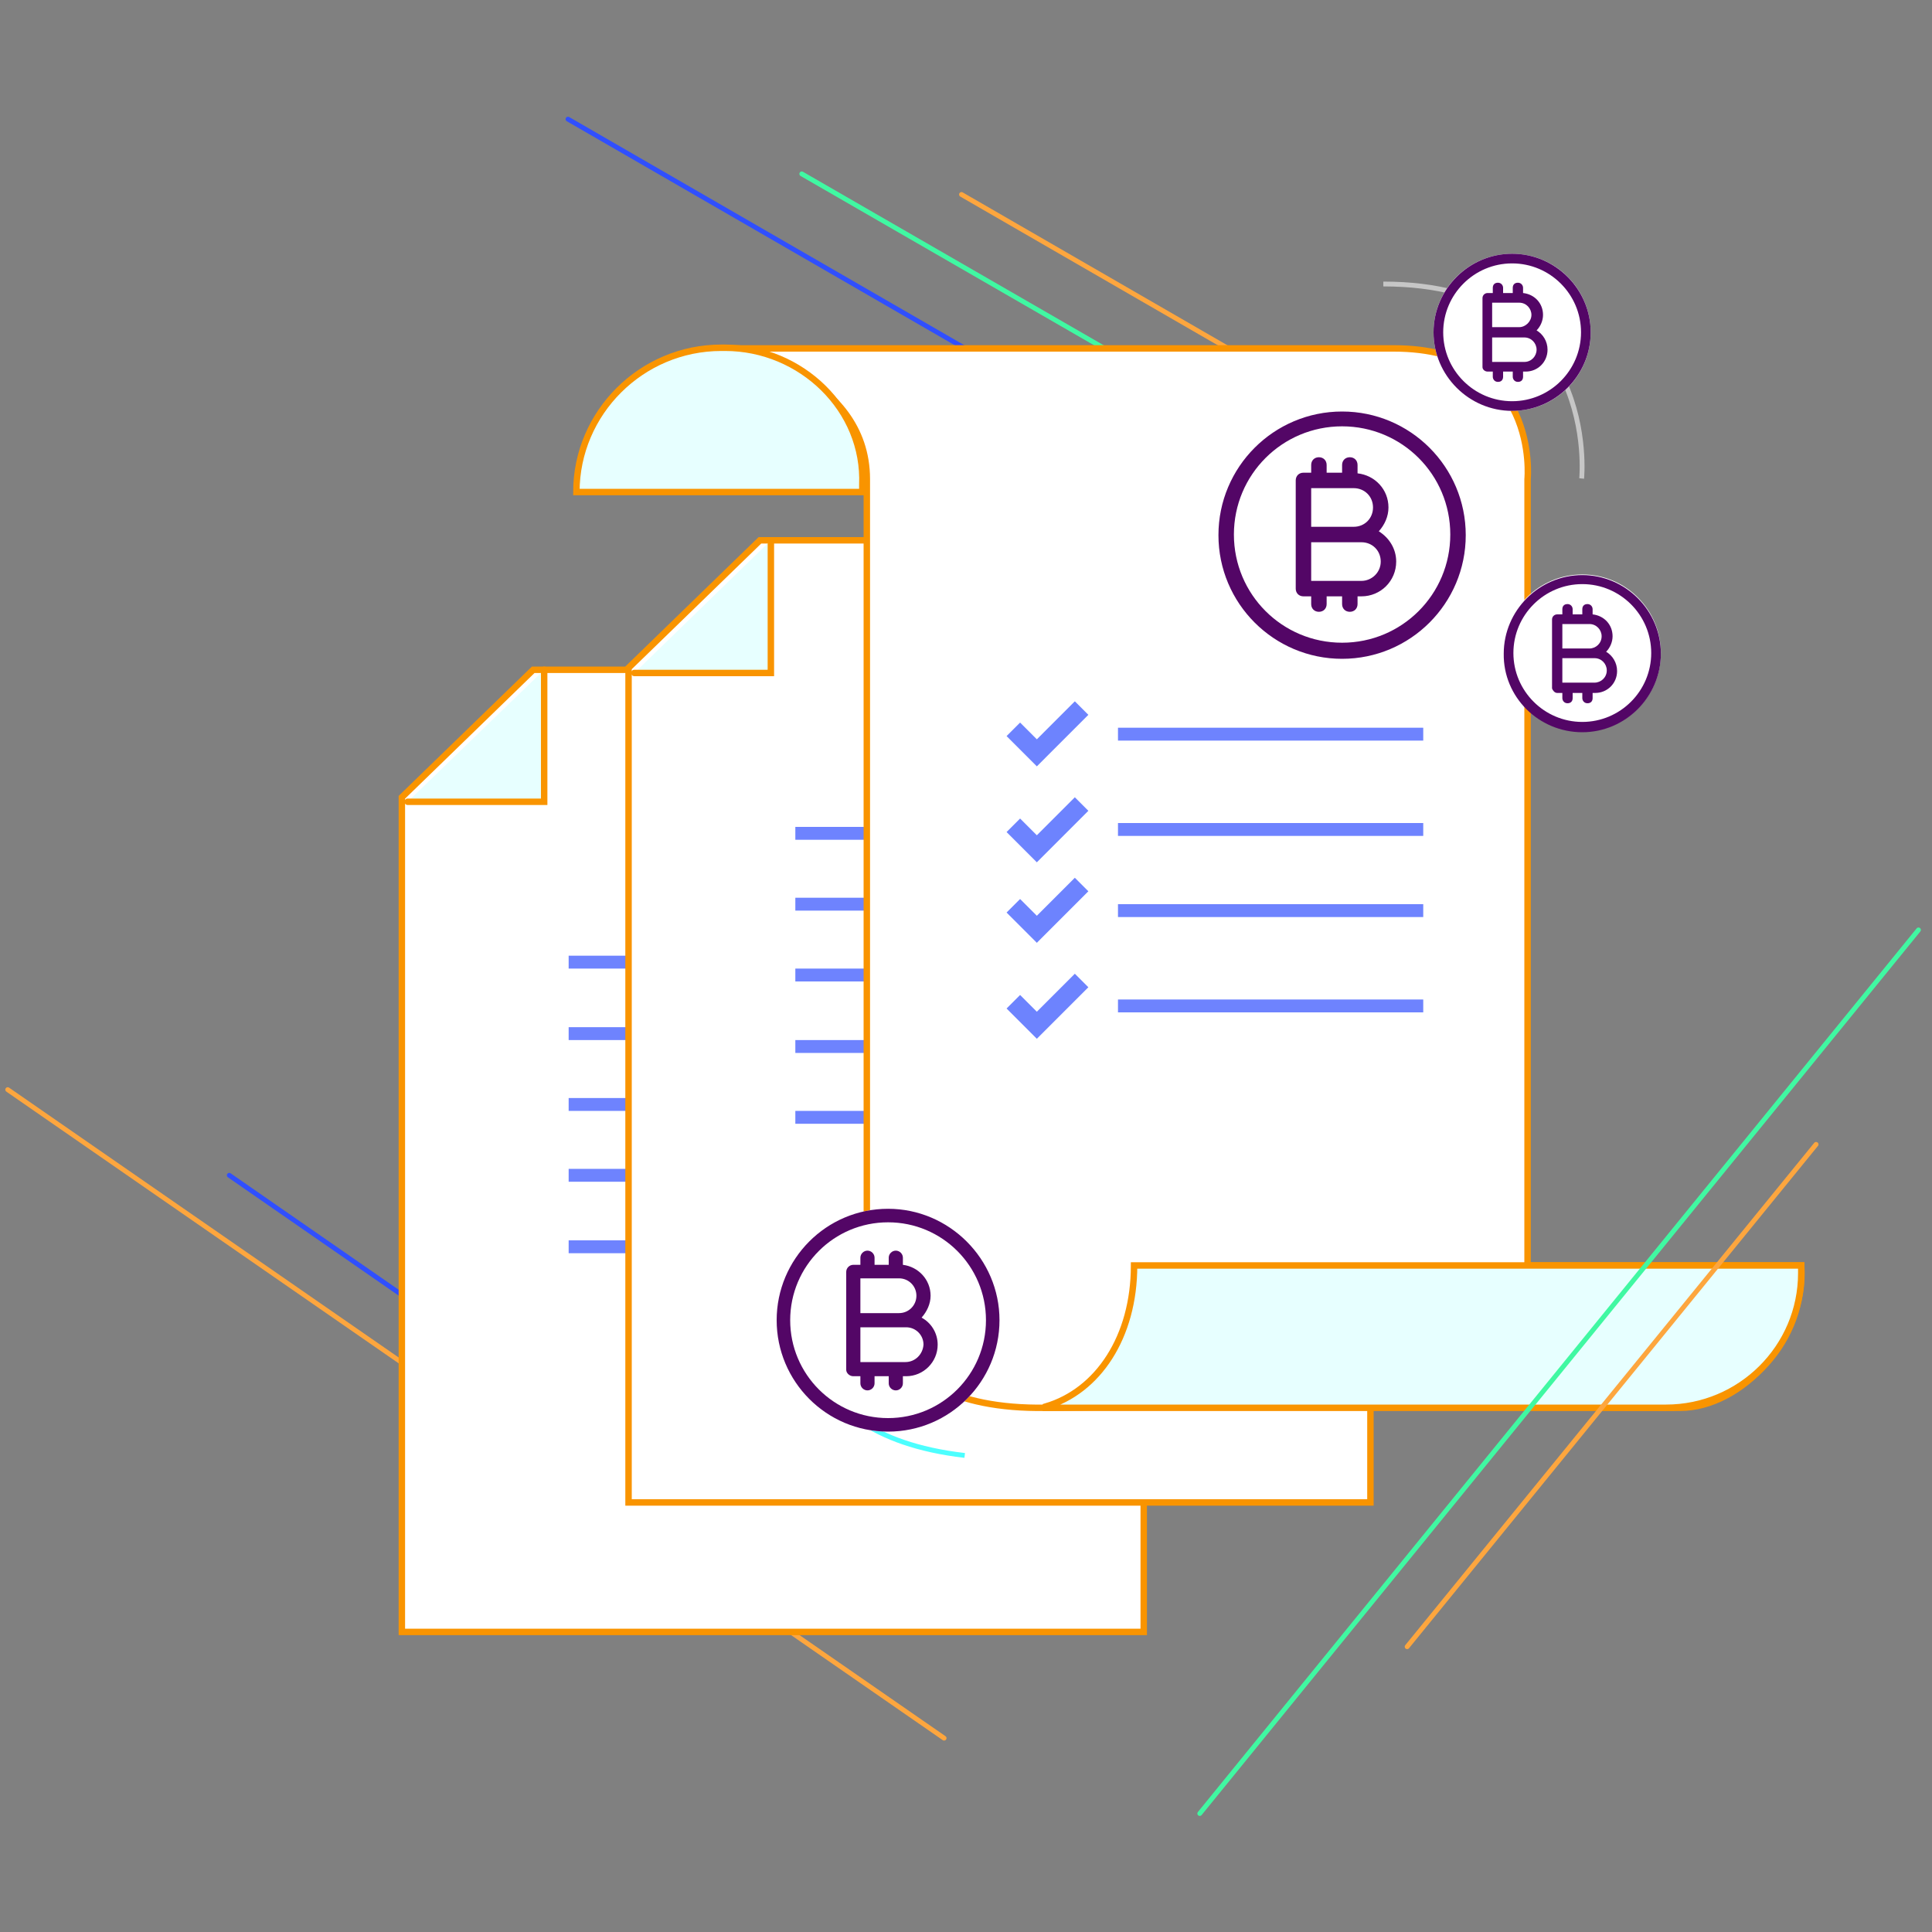 <?xml version="1.0" encoding="utf-8"?>
<!-- Generator: Adobe Illustrator 22.0.1, SVG Export Plug-In . SVG Version: 6.00 Build 0)  -->
<svg version="1.1" id="Calque_1" xmlns="http://www.w3.org/2000/svg" xmlns:xlink="http://www.w3.org/1999/xlink" x="0px" y="0px"
	 viewBox="0 0 300 300" style="enable-background:new 0 0 300 300;" xml:space="preserve">
<rect x="0" y="0" width="300" height="300" fill="#808080" stroke="none"/>
<style type="text/css">
	.st0{fill:none;stroke:#FDA63E;stroke-width:0.75;stroke-linecap:round;stroke-miterlimit:10;}
	.st1{fill:none;stroke:#304FFE;stroke-width:0.75;stroke-linecap:round;stroke-miterlimit:10;}
	.st2{fill:none;stroke:#40F8A2;stroke-width:0.75;stroke-linecap:round;stroke-miterlimit:10;}
	.st3{fill:#FFFFFF;stroke:#F99400;stroke-linecap:round;stroke-miterlimit:10;}
	.st4{fill:#E7FFFF;stroke:#F99400;stroke-linecap:round;stroke-miterlimit:10;}
	.st5{opacity:0.7;}
	.st6{fill:none;stroke:#304FFE;stroke-width:2;stroke-miterlimit:10;}
	.st7{opacity:0.7;fill:#304FFE;}
	.st8{opacity:0.7;fill:none;stroke:#00FFFF;stroke-width:0.75;stroke-miterlimit:10;}
	.st9{opacity:0.7;fill:none;stroke:#E5E5E5;stroke-width:0.75;stroke-miterlimit:10;}
	.st10{fill:#FFFFFF;}
	.st11{fill:#530666;}
</style>
<g>
	<line class="st0" x1="146.6" y1="269.9" x2="1.2" y2="169.2"/>
	<line class="st1" x1="118.3" y1="239.8" x2="35.6" y2="182.5"/>
	<line class="st1" x1="238.7" y1="105.4" x2="88.2" y2="18.5"/>
	<line class="st0" x1="236.4" y1="80.5" x2="149.3" y2="30.2"/>
	<line class="st2" x1="211.7" y1="77.3" x2="124.5" y2="27"/>
	<g>
		<g>
			<polygon class="st3" points="62.4,123.8 62.4,253.4 177.6,253.4 177.6,104 82.8,104 			"/>
			<polyline class="st4" points="84.5,104 84.5,124.5 63.3,124.5 			"/>
		</g>
		<g class="st5">
			<line class="st6" x1="88.3" y1="149.4" x2="149.7" y2="149.4"/>
			<line class="st6" x1="88.3" y1="160.5" x2="149.7" y2="160.5"/>
			<line class="st6" x1="88.3" y1="171.5" x2="149.7" y2="171.5"/>
			<line class="st6" x1="88.3" y1="182.5" x2="149.7" y2="182.5"/>
			<line class="st6" x1="88.3" y1="193.6" x2="149.7" y2="193.6"/>
		</g>
	</g>
	<g>
		<g>
			<polygon class="st3" points="97.6,103.7 97.6,233.3 212.8,233.3 212.8,83.9 118,83.9 			"/>
			<polyline class="st4" points="119.7,83.9 119.7,104.5 98.5,104.5 			"/>
		</g>
		<g class="st5">
			<line class="st6" x1="123.5" y1="129.4" x2="187" y2="129.4"/>
			<line class="st6" x1="123.5" y1="140.4" x2="187" y2="140.4"/>
			<line class="st6" x1="123.5" y1="151.4" x2="187" y2="151.4"/>
			<line class="st6" x1="123.5" y1="162.5" x2="187" y2="162.5"/>
			<line class="st6" x1="123.5" y1="173.5" x2="187" y2="173.5"/>
		</g>
	</g>
	<path class="st3" d="M134.6,74.4V197c0,0-1.8,22.1,27.8,21.6s89.1,0,98.5,0s19.5-10.6,18.8-22.1c-13.8,0-42.5,0-42.5,0V74.4
		c0,0,2-20.3-20.8-20.3H113.9C113.9,54,134.6,58.1,134.6,74.4z"/>
	<path class="st4" d="M258.7,218.6h-96.3v-0.2c8.1-2.4,13.7-10.8,13.7-21.9h103.6v1.2C279.7,209.2,270.3,218.6,258.7,218.6z"/>
	<path class="st4" d="M112,54h0.6c11.8,0,21.8,9.6,21.3,21.3v1.1H89.5v0C89.5,64.1,99.6,54,112,54z"/>
	<g class="st5">
		<line class="st6" x1="173.6" y1="114" x2="221" y2="114"/>
	</g>
	<polygon class="st7" points="166.9,108.9 161,114.8 158.4,112.2 156.3,114.3 161,119 169,111 	"/>
	<g class="st5">
		<line class="st6" x1="173.6" y1="128.8" x2="221" y2="128.8"/>
	</g>
	<polygon class="st7" points="166.9,123.8 161,129.7 158.4,127.1 156.3,129.2 161,133.9 169,125.9 	"/>
	<g class="st5">
		<line class="st6" x1="173.6" y1="141.4" x2="221" y2="141.4"/>
	</g>
	<polygon class="st7" points="166.9,136.3 161,142.2 158.4,139.6 156.3,141.7 161,146.4 169,138.4 	"/>
	<g class="st5">
		<line class="st6" x1="173.6" y1="156.2" x2="221" y2="156.2"/>
	</g>
	<polygon class="st7" points="166.9,151.2 161,157.1 158.4,154.5 156.3,156.6 161,161.3 169,153.3 	"/>
	<path class="st8" d="M125.1,200.9c0,0-4.7,21.7,24.7,25.1"/>
	<path class="st9" d="M245.6,74.3c0,0,3-30.2-30.8-30.2"/>
	<g>
		<g>
			<circle class="st10" cx="137.9" cy="205" r="17.3"/>
			<path class="st11" d="M137.9,222.3c9.6,0,17.3-7.8,17.3-17.3s-7.8-17.3-17.3-17.3c-9.6,0-17.3,7.8-17.3,17.3
				S128.3,222.3,137.9,222.3z M137.9,189.8c8.4,0,15.2,6.8,15.2,15.2s-6.8,15.2-15.2,15.2c-8.4,0-15.2-6.8-15.2-15.2
				S129.5,189.8,137.9,189.8z"/>
		</g>
		<path class="st11" d="M132.5,213.7h1.1v1.1c0,0.6,0.5,1.1,1.1,1.1c0.6,0,1.1-0.5,1.1-1.1v-1.1h2.2v1.1c0,0.6,0.5,1.1,1.1,1.1
			s1.1-0.5,1.1-1.1v-1.1h0.5c2.7,0,4.9-2.2,4.9-4.9c0-1.8-1-3.4-2.5-4.2c0.8-0.9,1.4-2.1,1.4-3.4c0-2.5-1.9-4.5-4.3-4.8v-1.1
			c0-0.6-0.5-1.1-1.1-1.1s-1.1,0.5-1.1,1.1v1.1h-2.2v-1.1c0-0.6-0.5-1.1-1.1-1.1c-0.6,0-1.1,0.5-1.1,1.1v1.1h-1.1
			c-0.6,0-1.1,0.5-1.1,1.1v15.2C131.4,213.2,131.9,213.7,132.5,213.7z M140.6,211.5h-7v-5.4h6h1.1c1.5,0,2.7,1.2,2.7,2.7
			C143.3,210.3,142.1,211.5,140.6,211.5z M133.6,198.5h6c1.5,0,2.7,1.2,2.7,2.7c0,1.5-1.2,2.7-2.7,2.7h-6V198.5z"/>
	</g>
	<line class="st2" x1="186.3" y1="281.6" x2="297.9" y2="144.4"/>
	<line class="st0" x1="218.5" y1="255.7" x2="282" y2="177.7"/>
	<g>
		<g>
			<circle class="st10" cx="234.8" cy="51.6" r="12.2"/>
			<path class="st11" d="M234.8,63.8c6.7,0,12.2-5.5,12.2-12.2s-5.5-12.2-12.2-12.2s-12.2,5.5-12.2,12.2S228.1,63.8,234.8,63.8z
				 M234.8,40.9c5.9,0,10.7,4.8,10.7,10.7s-4.8,10.7-10.7,10.7c-5.9,0-10.7-4.8-10.7-10.7S228.9,40.9,234.8,40.9z"/>
		</g>
		<path class="st11" d="M231,57.7h0.8v0.8c0,0.4,0.3,0.8,0.8,0.8s0.8-0.3,0.8-0.8v-0.8h1.5v0.8c0,0.4,0.3,0.8,0.8,0.8
			s0.8-0.3,0.8-0.8v-0.8h0.4c1.9,0,3.4-1.5,3.4-3.4c0-1.3-0.7-2.4-1.7-3c0.6-0.6,1-1.5,1-2.4c0-1.8-1.3-3.2-3.1-3.4v-0.8
			c0-0.4-0.3-0.8-0.8-0.8s-0.8,0.3-0.8,0.8v0.8h-1.5v-0.8c0-0.4-0.3-0.8-0.8-0.8s-0.8,0.3-0.8,0.8v0.8H231c-0.4,0-0.8,0.3-0.8,0.8
			v10.7C230.2,57.4,230.6,57.7,231,57.7z M236.7,56.2h-5v-3.8h4.2h0.8c1.1,0,1.9,0.9,1.9,1.9S237.8,56.2,236.7,56.2z M231.7,47h4.2
			c1.1,0,1.9,0.9,1.9,1.9s-0.9,1.9-1.9,1.9h-4.2V47z"/>
	</g>
	<g>
		<g>
			<circle class="st10" cx="245.7" cy="101.4" r="12.2"/>
			<path class="st11" d="M245.7,113.7c6.7,0,12.2-5.5,12.2-12.2c0-6.7-5.5-12.2-12.2-12.2c-6.7,0-12.2,5.5-12.2,12.2
				C233.4,108.2,238.9,113.7,245.7,113.7z M245.7,90.7c5.9,0,10.7,4.8,10.7,10.7s-4.8,10.7-10.7,10.7c-5.9,0-10.7-4.8-10.7-10.7
				S239.8,90.7,245.7,90.7z"/>
		</g>
		<path class="st11" d="M241.8,107.6h0.8v0.8c0,0.4,0.3,0.8,0.8,0.8s0.8-0.3,0.8-0.8v-0.8h1.5v0.8c0,0.4,0.3,0.8,0.8,0.8
			s0.8-0.3,0.8-0.8v-0.8h0.4c1.9,0,3.4-1.5,3.4-3.4c0-1.3-0.7-2.4-1.7-3c0.6-0.6,1-1.5,1-2.4c0-1.8-1.3-3.2-3.1-3.4v-0.8
			c0-0.4-0.3-0.8-0.8-0.8s-0.8,0.3-0.8,0.8v0.8h-1.5v-0.8c0-0.4-0.3-0.8-0.8-0.8s-0.8,0.3-0.8,0.8v0.8h-0.8c-0.4,0-0.8,0.3-0.8,0.8
			v10.7C241.1,107.2,241.4,107.6,241.8,107.6z M247.6,106h-5v-3.8h4.2h0.8c1.1,0,1.9,0.9,1.9,1.9C249.5,105.2,248.6,106,247.6,106z
			 M242.6,96.9h4.2c1.1,0,1.9,0.9,1.9,1.9c0,1.1-0.9,1.9-1.9,1.9h-4.2V96.9z"/>
	</g>
	<g>
		<g>
			<circle class="st10" cx="208.4" cy="83" r="19.2"/>
			<path class="st11" d="M208.4,102.3c10.6,0,19.2-8.6,19.2-19.2s-8.6-19.2-19.2-19.2s-19.2,8.6-19.2,19.2S197.8,102.3,208.4,102.3z
				 M208.4,66.2c9.3,0,16.8,7.5,16.8,16.8s-7.5,16.8-16.8,16.8s-16.8-7.5-16.8-16.8S199.1,66.2,208.4,66.2z"/>
		</g>
		<path class="st11" d="M202.4,92.6h1.2v1.2c0,0.7,0.5,1.2,1.2,1.2s1.2-0.5,1.2-1.2v-1.2h2.4v1.2c0,0.7,0.5,1.2,1.2,1.2
			c0.7,0,1.2-0.5,1.2-1.2v-1.2h0.6c3,0,5.4-2.4,5.4-5.4c0-2-1.1-3.7-2.7-4.7c0.9-1,1.5-2.3,1.5-3.7c0-2.8-2.1-5-4.8-5.3v-1.3
			c0-0.7-0.5-1.2-1.2-1.2c-0.7,0-1.2,0.5-1.2,1.2v1.2H206v-1.2c0-0.7-0.5-1.2-1.2-1.2s-1.2,0.5-1.2,1.2v1.2h-1.2
			c-0.7,0-1.2,0.5-1.2,1.2v16.8C201.2,92.1,201.7,92.6,202.4,92.6z M211.4,90.2h-7.8v-6h6.6h1.2c1.7,0,3,1.3,3,3
			S213,90.2,211.4,90.2z M203.6,75.8h6.6c1.7,0,3,1.3,3,3s-1.3,3-3,3h-6.6V75.8z"/>
	</g>
</g>
</svg>
